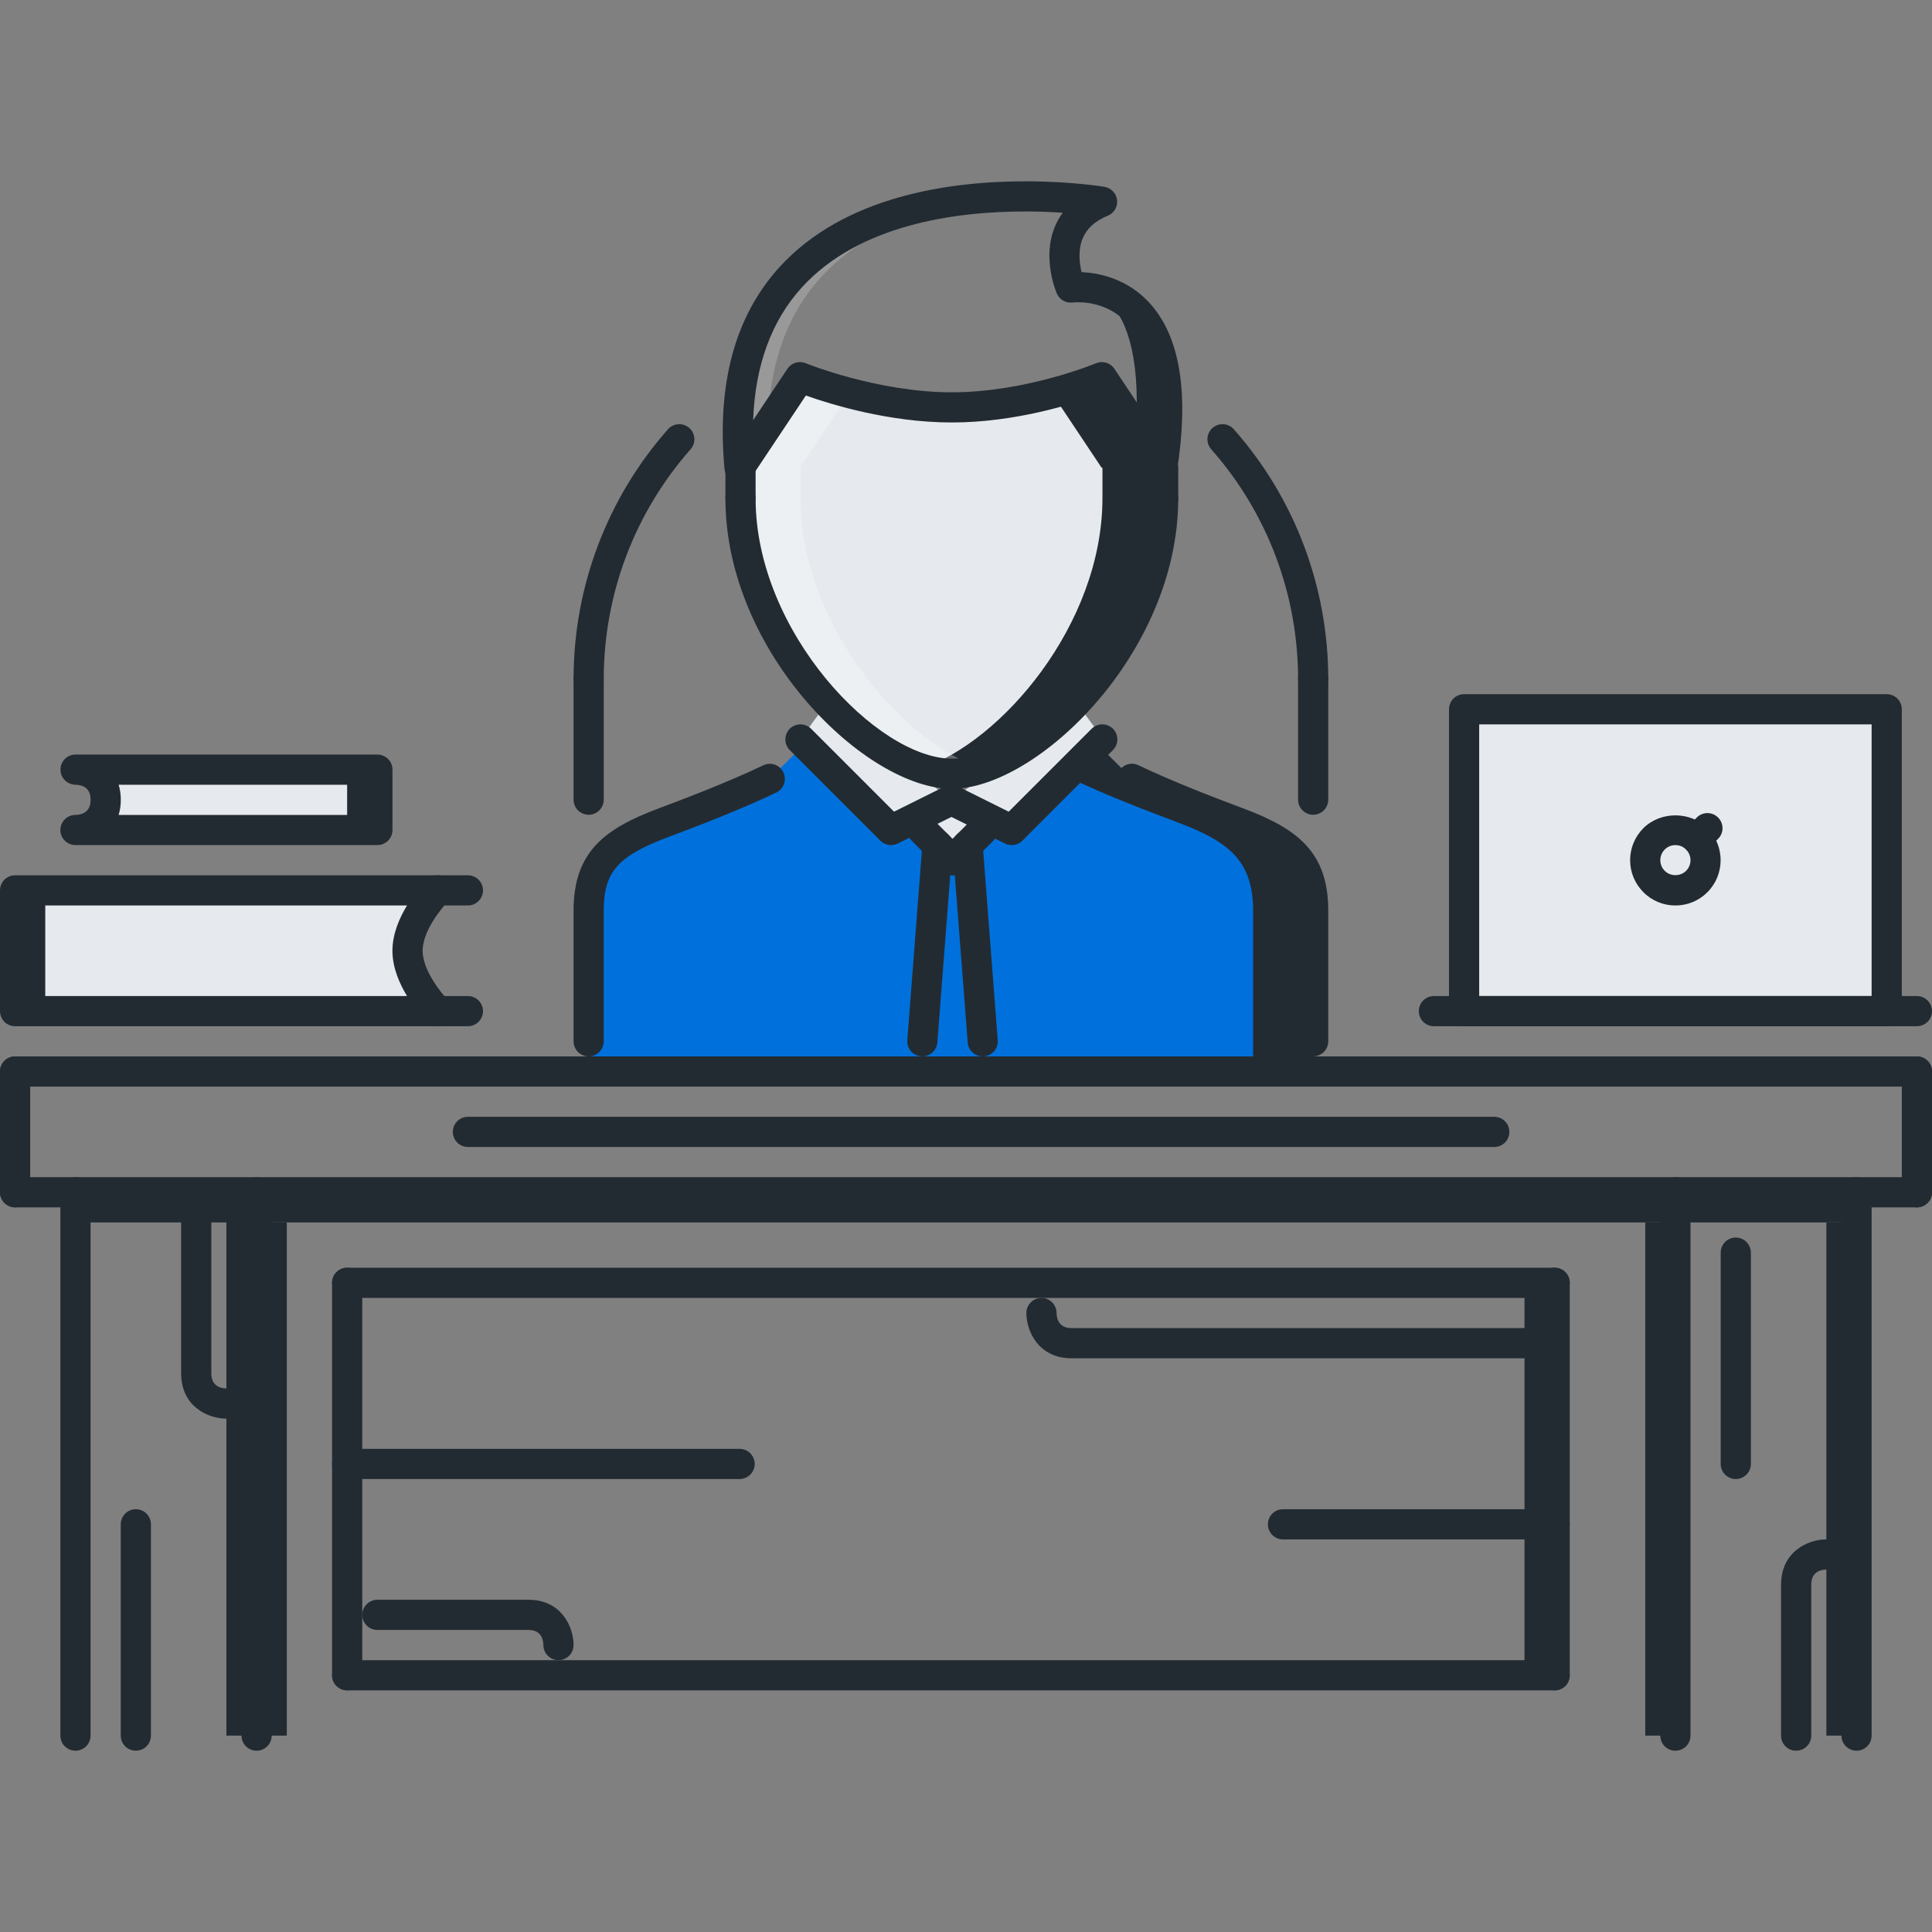 <svg width="40" height="40" viewBox="0 0 40 40" fill="none" xmlns="http://www.w3.org/2000/svg">
<rect x="0" y="0" width="40" height="40" fill="#808080" stroke="none"/>
<g clip-path="url(#clip0_1655_578)">
<path d="M30.312 14.684H39.062V20.934H30.312V14.684Z" fill="#E6E9ED"/>
<path d="M19.694 16.564L18.444 17.183L16.569 15.308L17.125 14.548L19.694 16.564ZM19.719 16.564L20.969 17.183L22.844 15.308L22.288 14.548L19.719 16.564Z" fill="#E6E9ED"/>
<path d="M22.162 5.952C22.162 5.952 23.714 5.651 23.519 8.876L24.057 9.683C24.694 5.596 22.162 5.952 22.162 5.952Z" fill="#232B32"/>
<g opacity="0.2">
<path d="M21.54 4.07C19.275 4.009 14.824 4.534 15.306 9.683L15.312 9.677L15.903 8.791C15.986 4.871 19.333 4.129 21.54 4.07Z" fill="white"/>
</g>
<path d="M24.075 10.314C24.075 13.283 21.369 16.021 19.7 16.021C18.038 16.021 15.325 13.283 15.325 10.314V9.683L15.312 9.677L16.556 7.808C16.556 7.808 18.081 8.433 19.7 8.433C21.325 8.433 22.807 7.808 22.807 7.808L24.057 9.683H24.075V10.314Z" fill="#E6E9ED"/>
<path d="M24.057 9.683L22.807 7.808C22.807 7.808 22.397 7.979 21.779 8.141L22.807 9.683H22.825V10.314C22.825 12.934 20.718 15.371 19.076 15.909C19.294 15.98 19.504 16.021 19.7 16.021C21.369 16.021 24.075 13.283 24.075 10.314V9.683L24.057 9.683Z" fill="#232B32"/>
<g opacity="0.3">
<path d="M16.575 10.314V9.683L16.562 9.677L17.588 8.138C16.968 7.977 16.556 7.808 16.556 7.808L15.312 9.677L15.325 9.683V10.314C15.325 13.283 18.038 16.021 19.7 16.021C19.896 16.021 20.107 15.98 20.327 15.909C18.688 15.372 16.575 12.934 16.575 10.314Z" fill="white"/>
</g>
<path d="M27.182 22.183H12.181V18.852C12.181 17.808 12.706 17.415 13.744 17.027C14.257 16.833 15.176 16.49 15.931 16.127L16.663 15.402L18.444 17.183L19.694 16.564L20.944 17.183L22.719 15.408L23.432 16.121C24.194 16.49 25.107 16.834 25.619 17.027C26.663 17.415 27.182 17.808 27.182 18.852V22.183H27.182Z" fill="#0071DC"/>
<path d="M25.944 18.852C25.944 17.808 25.419 17.415 24.382 17.027C23.87 16.833 22.951 16.49 22.194 16.127L22.091 16.024L22.713 15.402L23.444 16.127C24.201 16.49 25.12 16.833 25.632 17.027C26.669 17.415 27.194 17.808 27.194 18.852V22.183H25.944V21.558C25.944 21.558 25.944 19.889 25.944 18.852Z" fill="#232B32"/>
<path d="M19.141 16.646H20.255V17.496H19.141V16.646Z" fill="#E6E9ED"/>
<path d="M31.563 26.559H32.188V34.684H31.563V26.559ZM34.063 25.309H34.688V35.934H34.063V25.309ZM37.813 25.309H38.438V35.934H37.813V25.309ZM5.313 25.309H5.938V35.934H5.313V25.309Z" fill="#232B32"/>
<path d="M4.687 25.309H5.312V35.934H4.687V25.309ZM1.562 24.684H38.438V25.309H1.562V24.684Z" fill="#232B32"/>
<path d="M35.313 17.809C35.313 17.892 35.297 17.973 35.265 18.049C35.234 18.125 35.188 18.194 35.13 18.252C35.072 18.31 35.003 18.356 34.927 18.387C34.851 18.418 34.77 18.434 34.688 18.434C34.605 18.434 34.524 18.418 34.448 18.387C34.372 18.355 34.303 18.309 34.245 18.252C34.187 18.193 34.141 18.125 34.11 18.049C34.079 17.973 34.062 17.892 34.062 17.809C34.062 17.727 34.079 17.646 34.11 17.57C34.141 17.494 34.187 17.425 34.245 17.367C34.303 17.309 34.372 17.263 34.448 17.232C34.524 17.201 34.605 17.184 34.688 17.184C34.77 17.184 34.851 17.201 34.927 17.232C35.003 17.263 35.072 17.309 35.13 17.367C35.188 17.425 35.234 17.494 35.265 17.57C35.297 17.646 35.313 17.727 35.313 17.809Z" fill="#E6E9ED"/>
<path d="M9.063 18.434H0.312V20.934H9.063C9.063 20.934 8.437 20.309 8.437 19.684C8.438 19.059 9.063 18.434 9.063 18.434ZM1.563 17.184H7.813V15.934H1.563C1.563 15.934 2.188 15.934 2.188 16.559C2.188 17.184 1.563 17.184 1.563 17.184Z" fill="#E6E9ED"/>
<path d="M0.312 18.434H0.937V20.934H0.312V18.434ZM7.187 15.934H7.812V17.184H7.187V15.934Z" fill="#232B32"/>
<path d="M12.188 21.872C12.146 21.872 12.106 21.863 12.068 21.848C12.03 21.832 11.995 21.809 11.966 21.78C11.937 21.751 11.914 21.717 11.899 21.679C11.883 21.641 11.875 21.6 11.875 21.559V18.852C11.875 17.634 12.523 17.153 13.641 16.735C14.015 16.595 15.009 16.224 15.803 15.845C15.84 15.827 15.88 15.816 15.921 15.814C15.962 15.812 16.003 15.818 16.042 15.831C16.08 15.845 16.116 15.866 16.146 15.894C16.177 15.921 16.202 15.954 16.219 15.992C16.255 16.066 16.26 16.152 16.232 16.231C16.205 16.309 16.147 16.373 16.072 16.409C15.339 16.759 14.458 17.097 13.859 17.321C12.792 17.72 12.5 18.049 12.5 18.852V21.559C12.5 21.6 12.492 21.641 12.476 21.679C12.461 21.717 12.438 21.751 12.409 21.78C12.38 21.809 12.345 21.832 12.307 21.848C12.269 21.863 12.229 21.872 12.188 21.872ZM27.188 21.872C27.146 21.872 27.106 21.863 27.068 21.848C27.03 21.832 26.995 21.809 26.966 21.78C26.937 21.751 26.914 21.717 26.899 21.679C26.883 21.641 26.875 21.6 26.875 21.559V18.852C26.875 18.049 26.583 17.72 25.516 17.321C24.917 17.097 24.036 16.758 23.301 16.407C23.227 16.371 23.169 16.307 23.142 16.229C23.114 16.151 23.119 16.065 23.154 15.99C23.229 15.834 23.417 15.768 23.571 15.843C24.283 16.184 25.147 16.515 25.734 16.735C26.852 17.153 27.5 17.634 27.5 18.852V21.559C27.5 21.6 27.492 21.641 27.476 21.679C27.461 21.717 27.438 21.751 27.409 21.78C27.38 21.809 27.345 21.832 27.307 21.848C27.269 21.863 27.229 21.872 27.188 21.872ZM19.706 16.332C17.941 16.332 15.019 13.522 15.019 10.319C15.019 10.146 15.159 10.006 15.331 10.006C15.504 10.006 15.644 10.146 15.644 10.319C15.644 13.097 18.178 15.707 19.706 15.707C21.235 15.707 23.769 13.098 23.769 10.319C23.769 10.146 23.909 10.006 24.081 10.006C24.254 10.006 24.394 10.146 24.394 10.319C24.394 13.522 21.472 16.332 19.706 16.332ZM15.312 9.997C15.287 9.997 15.261 9.994 15.236 9.987C15.174 9.971 15.117 9.937 15.075 9.888C15.033 9.839 15.007 9.778 15.001 9.714C14.836 7.948 15.218 6.54 16.139 5.53C17.476 4.062 19.645 3.754 21.228 3.754C22.173 3.754 22.841 3.863 22.869 3.868C22.936 3.88 22.998 3.913 23.044 3.962C23.091 4.011 23.12 4.074 23.128 4.142C23.136 4.209 23.121 4.277 23.086 4.336C23.052 4.394 22.999 4.44 22.936 4.466C22.67 4.575 22.499 4.731 22.413 4.942C22.315 5.185 22.35 5.457 22.393 5.635C22.712 5.647 23.355 5.75 23.843 6.321C24.438 7.016 24.616 8.163 24.371 9.733C24.361 9.795 24.333 9.852 24.29 9.898C24.247 9.944 24.191 9.976 24.13 9.989C24.068 10.003 24.004 9.998 23.946 9.974C23.887 9.951 23.837 9.91 23.802 9.858L22.691 8.191C22.194 8.371 21.002 8.747 19.706 8.747C18.407 8.747 17.188 8.368 16.685 8.189L15.572 9.858C15.544 9.9 15.505 9.936 15.46 9.96C15.415 9.984 15.364 9.997 15.312 9.997ZM22.812 7.497C22.915 7.497 23.013 7.547 23.073 7.636L23.843 8.793C23.892 7.856 23.73 7.151 23.369 6.727C23.019 6.319 22.561 6.258 22.318 6.258C22.257 6.258 22.218 6.263 22.21 6.263C22.143 6.272 22.074 6.259 22.015 6.226C21.956 6.193 21.909 6.141 21.882 6.08C21.869 6.05 21.572 5.358 21.834 4.708C21.877 4.6 21.934 4.498 22.003 4.405C21.745 4.387 21.486 4.378 21.228 4.378C19.77 4.378 17.784 4.651 16.601 5.951C15.972 6.642 15.635 7.563 15.593 8.7L16.302 7.636C16.342 7.576 16.402 7.531 16.471 7.51C16.54 7.489 16.614 7.493 16.681 7.52C16.696 7.526 18.168 8.122 19.706 8.122C21.244 8.122 22.677 7.527 22.691 7.521C22.73 7.505 22.771 7.497 22.812 7.497Z" fill="#232B32"/>
<path d="M24.081 10.631C24.041 10.631 24 10.623 23.962 10.607C23.924 10.591 23.89 10.569 23.86 10.54C23.831 10.511 23.808 10.476 23.793 10.438C23.777 10.4 23.769 10.36 23.769 10.319V9.684C23.769 9.512 23.909 9.372 24.081 9.372C24.254 9.372 24.394 9.512 24.394 9.684V10.319C24.394 10.36 24.386 10.4 24.37 10.438C24.355 10.476 24.331 10.511 24.302 10.54C24.273 10.569 24.239 10.591 24.201 10.607C24.163 10.623 24.123 10.631 24.081 10.631ZM15.332 10.631C15.29 10.631 15.25 10.623 15.212 10.607C15.174 10.591 15.139 10.569 15.111 10.54C15.082 10.511 15.059 10.476 15.043 10.438C15.027 10.4 15.019 10.36 15.019 10.319V9.684C15.019 9.512 15.159 9.372 15.332 9.372C15.504 9.372 15.644 9.512 15.644 9.684V10.319C15.644 10.36 15.636 10.4 15.62 10.438C15.605 10.476 15.582 10.511 15.553 10.54C15.524 10.569 15.489 10.591 15.451 10.607C15.413 10.623 15.373 10.631 15.332 10.631ZM18.447 17.497C18.364 17.497 18.285 17.464 18.226 17.405L16.351 15.53C16.322 15.501 16.299 15.467 16.284 15.429C16.268 15.391 16.26 15.35 16.26 15.309C16.26 15.268 16.268 15.228 16.284 15.19C16.299 15.152 16.322 15.117 16.351 15.088C16.38 15.059 16.415 15.036 16.453 15.021C16.491 15.005 16.531 14.997 16.572 14.997C16.613 14.997 16.654 15.005 16.692 15.021C16.73 15.036 16.764 15.059 16.793 15.088L18.51 16.805L19.567 16.279C19.642 16.243 19.727 16.237 19.806 16.263C19.885 16.29 19.95 16.346 19.987 16.42C20.023 16.494 20.029 16.58 20.003 16.659C19.976 16.738 19.92 16.802 19.846 16.84L18.587 17.465C18.543 17.486 18.496 17.497 18.447 17.497Z" fill="#232B32"/>
<path d="M20.947 17.497C20.898 17.497 20.851 17.486 20.807 17.464L19.548 16.839C19.474 16.802 19.418 16.737 19.391 16.659C19.365 16.58 19.37 16.494 19.407 16.42C19.444 16.346 19.509 16.29 19.588 16.263C19.666 16.237 19.752 16.242 19.827 16.279L20.884 16.805L22.601 15.088C22.63 15.059 22.664 15.036 22.702 15.021C22.74 15.005 22.78 14.997 22.822 14.997C22.863 14.997 22.903 15.005 22.941 15.021C22.979 15.036 23.013 15.059 23.042 15.088C23.071 15.117 23.095 15.152 23.11 15.19C23.126 15.227 23.134 15.268 23.134 15.309C23.134 15.35 23.126 15.391 23.11 15.429C23.095 15.467 23.071 15.501 23.042 15.53L21.168 17.405C21.139 17.434 21.104 17.457 21.066 17.473C21.028 17.489 20.988 17.497 20.947 17.497ZM19.721 18.122C19.68 18.122 19.639 18.114 19.601 18.098C19.563 18.082 19.529 18.059 19.5 18.03L18.875 17.405C18.846 17.376 18.823 17.342 18.807 17.304C18.791 17.266 18.783 17.225 18.783 17.184C18.783 17.143 18.791 17.103 18.807 17.065C18.823 17.027 18.846 16.992 18.875 16.963C18.904 16.934 18.938 16.911 18.976 16.896C19.014 16.88 19.055 16.872 19.096 16.872C19.137 16.872 19.178 16.88 19.215 16.896C19.253 16.911 19.288 16.934 19.317 16.963L19.942 17.588C19.986 17.632 20.015 17.688 20.028 17.748C20.04 17.809 20.034 17.872 20.01 17.929C19.986 17.986 19.946 18.035 19.895 18.069C19.843 18.104 19.783 18.122 19.721 18.122Z" fill="#232B32"/>
<path d="M19.721 18.122C19.659 18.122 19.599 18.104 19.547 18.069C19.496 18.035 19.456 17.986 19.432 17.929C19.409 17.872 19.402 17.809 19.415 17.748C19.427 17.688 19.456 17.632 19.5 17.588L20.125 16.963C20.154 16.934 20.189 16.911 20.226 16.896C20.264 16.88 20.305 16.872 20.346 16.872C20.387 16.872 20.428 16.88 20.466 16.896C20.503 16.911 20.538 16.934 20.567 16.963C20.596 16.992 20.619 17.027 20.635 17.065C20.651 17.103 20.659 17.143 20.659 17.184C20.659 17.225 20.651 17.266 20.635 17.304C20.619 17.342 20.596 17.376 20.567 17.405L19.942 18.03C19.913 18.059 19.879 18.082 19.841 18.098C19.803 18.114 19.762 18.122 19.721 18.122Z" fill="#232B32"/>
<path d="M19.097 21.872C19.088 21.872 19.08 21.872 19.072 21.87C19.032 21.867 18.992 21.856 18.955 21.838C18.918 21.82 18.886 21.794 18.859 21.763C18.832 21.732 18.812 21.696 18.799 21.657C18.787 21.618 18.782 21.577 18.785 21.536L19.097 17.473C19.11 17.3 19.277 17.159 19.433 17.186C19.474 17.189 19.513 17.2 19.55 17.218C19.587 17.237 19.619 17.262 19.646 17.293C19.673 17.325 19.693 17.361 19.706 17.4C19.718 17.439 19.723 17.48 19.72 17.521L19.407 21.583C19.401 21.662 19.366 21.735 19.308 21.788C19.251 21.842 19.175 21.871 19.097 21.872Z" fill="#232B32"/>
<path d="M20.345 21.871C20.267 21.871 20.191 21.842 20.134 21.788C20.076 21.735 20.041 21.662 20.035 21.583L19.722 17.52C19.719 17.48 19.724 17.439 19.737 17.399C19.749 17.36 19.77 17.324 19.796 17.293C19.823 17.262 19.856 17.237 19.892 17.218C19.929 17.2 19.969 17.189 20.01 17.185C20.165 17.157 20.331 17.3 20.345 17.473L20.657 21.536C20.661 21.577 20.656 21.618 20.643 21.657C20.63 21.696 20.61 21.732 20.583 21.763C20.557 21.794 20.524 21.82 20.487 21.838C20.451 21.856 20.411 21.867 20.37 21.87C20.362 21.871 20.354 21.871 20.345 21.871ZM39.687 22.497H0.312C0.271 22.497 0.231 22.489 0.193 22.473C0.155 22.457 0.12 22.434 0.091 22.405C0.062 22.376 0.039 22.342 0.024 22.304C0.008 22.266 -8.17653e-05 22.225 6.28015e-07 22.184C6.27462e-05 22.101 0.033 22.022 0.092 21.963C0.15 21.904 0.23 21.872 0.312 21.872H39.687C39.77 21.872 39.85 21.904 39.908 21.963C39.967 22.022 40 22.101 40 22.184C40 22.225 39.992 22.266 39.976 22.304C39.961 22.342 39.938 22.376 39.909 22.405C39.88 22.434 39.845 22.457 39.807 22.473C39.769 22.489 39.728 22.497 39.687 22.497Z" fill="#232B32"/>
<path d="M0.312 24.997C0.271 24.997 0.231 24.989 0.193 24.973C0.155 24.957 0.12 24.934 0.091 24.905C0.062 24.876 0.039 24.842 0.024 24.804C0.008 24.766 -7.16096e-05 24.725 4.80929e-07 24.684V22.184C6.25991e-05 22.101 0.033 22.022 0.092 21.963C0.15 21.905 0.23 21.872 0.312 21.872C0.395 21.872 0.475 21.905 0.533 21.963C0.592 22.022 0.625 22.101 0.625 22.184V24.684C0.625 24.725 0.617 24.766 0.601 24.804C0.586 24.842 0.563 24.876 0.534 24.905C0.505 24.934 0.47 24.957 0.432 24.973C0.394 24.989 0.354 24.997 0.312 24.997Z" fill="#232B32"/>
<path d="M39.687 24.997H0.312C0.271 24.997 0.231 24.989 0.193 24.973C0.155 24.957 0.12 24.934 0.091 24.905C0.062 24.876 0.039 24.842 0.024 24.804C0.008 24.766 -7.16096e-05 24.725 4.80929e-07 24.684C6.25991e-05 24.601 0.033 24.522 0.092 24.463C0.15 24.405 0.23 24.372 0.312 24.372H39.687C39.77 24.372 39.85 24.405 39.908 24.463C39.967 24.522 40 24.601 40 24.684C40 24.725 39.992 24.766 39.976 24.804C39.961 24.842 39.938 24.876 39.909 24.905C39.88 24.934 39.845 24.957 39.807 24.973C39.769 24.989 39.728 24.997 39.687 24.997Z" fill="#232B32"/>
<path d="M39.688 24.997C39.646 24.997 39.606 24.989 39.568 24.973C39.53 24.957 39.495 24.934 39.466 24.905C39.437 24.876 39.414 24.842 39.399 24.804C39.383 24.766 39.375 24.725 39.375 24.684V22.184C39.375 22.101 39.408 22.022 39.467 21.963C39.525 21.905 39.605 21.872 39.688 21.872C39.77 21.872 39.85 21.905 39.908 21.963C39.967 22.022 40 22.101 40 22.184V24.684C40 24.725 39.992 24.766 39.976 24.804C39.961 24.842 39.938 24.876 39.909 24.905C39.88 24.934 39.845 24.957 39.807 24.973C39.769 24.989 39.728 24.997 39.688 24.997ZM34.687 36.246C34.646 36.247 34.606 36.239 34.568 36.223C34.53 36.207 34.495 36.184 34.466 36.155C34.437 36.126 34.414 36.092 34.399 36.054C34.383 36.016 34.375 35.975 34.375 35.934V24.684C34.375 24.601 34.408 24.522 34.467 24.463C34.525 24.405 34.605 24.372 34.687 24.372C34.77 24.372 34.85 24.405 34.908 24.463C34.967 24.522 35 24.601 35 24.684V35.934C35 35.975 34.992 36.016 34.976 36.054C34.961 36.092 34.938 36.126 34.909 36.155C34.88 36.184 34.845 36.207 34.807 36.223C34.769 36.239 34.728 36.247 34.687 36.246ZM38.438 36.246C38.397 36.247 38.356 36.239 38.318 36.223C38.28 36.207 38.245 36.184 38.216 36.155C38.187 36.126 38.164 36.092 38.149 36.054C38.133 36.016 38.125 35.975 38.125 35.934V24.684C38.125 24.512 38.265 24.372 38.438 24.372C38.52 24.372 38.6 24.405 38.658 24.463C38.717 24.522 38.75 24.601 38.75 24.684V35.934C38.75 35.975 38.742 36.016 38.726 36.054C38.711 36.092 38.688 36.126 38.659 36.155C38.63 36.184 38.595 36.207 38.557 36.223C38.519 36.239 38.479 36.247 38.438 36.246ZM1.563 36.246C1.521 36.247 1.481 36.239 1.443 36.223C1.405 36.207 1.37 36.184 1.341 36.155C1.312 36.126 1.289 36.092 1.274 36.054C1.258 36.016 1.25 35.975 1.25 35.934V24.684C1.25 24.601 1.283 24.522 1.342 24.463C1.4 24.405 1.48 24.372 1.563 24.372C1.645 24.372 1.725 24.405 1.783 24.463C1.842 24.522 1.875 24.601 1.875 24.684V35.934C1.875 35.975 1.867 36.016 1.851 36.054C1.836 36.092 1.813 36.126 1.784 36.155C1.755 36.184 1.72 36.207 1.682 36.223C1.644 36.239 1.604 36.247 1.563 36.246ZM5.312 36.246C5.271 36.247 5.231 36.239 5.193 36.223C5.155 36.207 5.12 36.184 5.091 36.155C5.062 36.126 5.039 36.092 5.024 36.054C5.008 36.016 5 35.975 5 35.934V24.684C5 24.601 5.033 24.522 5.092 24.463C5.15 24.405 5.23 24.372 5.312 24.372C5.395 24.372 5.475 24.405 5.533 24.463C5.592 24.522 5.625 24.601 5.625 24.684V35.934C5.625 35.975 5.617 36.016 5.601 36.054C5.586 36.092 5.563 36.126 5.534 36.155C5.505 36.184 5.47 36.207 5.432 36.223C5.394 36.239 5.354 36.247 5.312 36.246ZM32.188 26.872H7.187C7.146 26.872 7.106 26.864 7.068 26.848C7.03 26.832 6.995 26.809 6.966 26.78C6.937 26.751 6.914 26.717 6.899 26.679C6.883 26.641 6.875 26.6 6.875 26.559C6.875 26.476 6.908 26.397 6.967 26.338C7.025 26.28 7.105 26.247 7.187 26.247H32.188C32.27 26.247 32.35 26.28 32.408 26.338C32.467 26.397 32.5 26.476 32.5 26.559C32.5 26.6 32.492 26.641 32.476 26.679C32.461 26.717 32.438 26.751 32.409 26.78C32.38 26.809 32.345 26.832 32.307 26.848C32.269 26.864 32.229 26.872 32.188 26.872ZM32.188 34.997H7.187C7.146 34.997 7.106 34.989 7.068 34.973C7.03 34.957 6.995 34.934 6.966 34.905C6.937 34.876 6.914 34.842 6.899 34.804C6.883 34.766 6.875 34.725 6.875 34.684C6.875 34.601 6.908 34.522 6.967 34.463C7.025 34.405 7.105 34.372 7.187 34.372H32.188C32.27 34.372 32.35 34.405 32.408 34.463C32.467 34.522 32.5 34.601 32.5 34.684C32.5 34.725 32.492 34.766 32.476 34.804C32.461 34.842 32.438 34.876 32.409 34.905C32.38 34.934 32.345 34.957 32.307 34.973C32.269 34.989 32.229 34.997 32.188 34.997Z" fill="#232B32"/>
<path d="M7.187 34.996C7.146 34.997 7.106 34.989 7.068 34.973C7.03 34.957 6.995 34.934 6.966 34.905C6.937 34.876 6.914 34.842 6.899 34.804C6.883 34.766 6.875 34.725 6.875 34.684V26.559C6.875 26.476 6.908 26.397 6.967 26.338C7.025 26.279 7.105 26.247 7.187 26.247C7.27 26.247 7.35 26.279 7.408 26.338C7.467 26.397 7.5 26.476 7.5 26.559V34.684C7.5 34.725 7.492 34.766 7.476 34.804C7.461 34.842 7.438 34.876 7.409 34.905C7.38 34.934 7.345 34.957 7.307 34.973C7.269 34.989 7.229 34.997 7.187 34.996ZM32.188 34.996C32.147 34.997 32.106 34.989 32.068 34.973C32.03 34.957 31.995 34.934 31.966 34.905C31.937 34.876 31.914 34.842 31.899 34.804C31.883 34.766 31.875 34.725 31.875 34.684V26.559C31.875 26.476 31.908 26.397 31.967 26.338C32.025 26.279 32.105 26.247 32.188 26.247C32.27 26.247 32.35 26.28 32.408 26.338C32.467 26.397 32.5 26.476 32.5 26.559V34.684C32.5 34.725 32.492 34.766 32.476 34.804C32.461 34.842 32.438 34.876 32.409 34.905C32.38 34.934 32.345 34.957 32.307 34.973C32.269 34.989 32.229 34.997 32.188 34.996ZM2.812 36.246C2.771 36.246 2.731 36.239 2.693 36.223C2.655 36.207 2.62 36.184 2.591 36.155C2.562 36.126 2.539 36.092 2.524 36.054C2.508 36.016 2.5 35.975 2.5 35.934V31.559C2.5 31.476 2.533 31.397 2.592 31.338C2.65 31.279 2.73 31.247 2.812 31.247C2.895 31.247 2.975 31.279 3.033 31.338C3.092 31.397 3.125 31.476 3.125 31.559V35.934C3.125 35.975 3.117 36.016 3.101 36.054C3.086 36.092 3.063 36.126 3.034 36.155C3.005 36.184 2.97 36.207 2.932 36.223C2.894 36.239 2.854 36.246 2.812 36.246ZM4.688 29.372C4.311 29.372 3.75 29.122 3.75 28.434V25.309C3.75 25.226 3.783 25.147 3.842 25.088C3.9 25.029 3.98 24.997 4.063 24.997C4.145 24.997 4.225 25.029 4.283 25.088C4.342 25.147 4.375 25.226 4.375 25.309V28.434C4.375 28.686 4.547 28.743 4.691 28.747C4.862 28.751 5 28.892 4.998 29.063C4.996 29.235 4.858 29.372 4.688 29.372ZM37.188 36.246C37.146 36.246 37.106 36.239 37.068 36.223C37.03 36.207 36.995 36.184 36.966 36.155C36.937 36.126 36.914 36.092 36.899 36.054C36.883 36.016 36.875 35.975 36.875 35.934V32.809C36.875 32.122 37.436 31.871 37.813 31.871C37.895 31.872 37.975 31.904 38.033 31.963C38.092 32.022 38.125 32.101 38.125 32.184C38.125 32.225 38.117 32.266 38.101 32.304C38.086 32.342 38.063 32.376 38.034 32.405C38.005 32.434 37.97 32.457 37.932 32.473C37.894 32.489 37.854 32.496 37.813 32.496C37.672 32.5 37.5 32.557 37.5 32.809V35.934C37.5 35.975 37.492 36.016 37.476 36.054C37.461 36.092 37.438 36.126 37.409 36.155C37.38 36.184 37.345 36.207 37.307 36.223C37.269 36.239 37.228 36.246 37.188 36.246Z" fill="#232B32"/>
<path d="M11.563 34.371C11.521 34.372 11.481 34.364 11.443 34.348C11.405 34.332 11.37 34.309 11.341 34.28C11.312 34.251 11.289 34.217 11.274 34.179C11.258 34.141 11.25 34.1 11.25 34.059C11.246 33.919 11.189 33.746 10.938 33.746H7.813C7.771 33.746 7.731 33.739 7.693 33.723C7.655 33.707 7.62 33.684 7.591 33.655C7.562 33.626 7.539 33.592 7.524 33.554C7.508 33.516 7.5 33.475 7.5 33.434C7.5 33.351 7.533 33.272 7.592 33.213C7.65 33.154 7.73 33.122 7.813 33.121H10.938C11.625 33.121 11.875 33.683 11.875 34.059C11.875 34.1 11.867 34.141 11.851 34.179C11.836 34.217 11.813 34.251 11.784 34.28C11.755 34.309 11.72 34.332 11.682 34.348C11.644 34.364 11.604 34.372 11.563 34.371ZM31.562 28.122H22.188C21.5 28.122 21.25 27.561 21.25 27.184C21.25 27.012 21.39 26.872 21.563 26.872C21.735 26.872 21.875 27.012 21.875 27.184C21.879 27.325 21.936 27.497 22.188 27.497H31.562C31.645 27.497 31.725 27.53 31.783 27.588C31.842 27.647 31.875 27.726 31.875 27.809C31.875 27.85 31.867 27.891 31.851 27.929C31.836 27.967 31.813 28.001 31.784 28.03C31.755 28.059 31.72 28.082 31.682 28.098C31.644 28.114 31.604 28.122 31.562 28.122ZM35.938 30.622C35.897 30.622 35.856 30.614 35.818 30.598C35.78 30.582 35.745 30.559 35.716 30.53C35.687 30.501 35.664 30.467 35.649 30.429C35.633 30.391 35.625 30.35 35.625 30.309V25.934C35.625 25.851 35.658 25.772 35.717 25.713C35.775 25.654 35.855 25.622 35.938 25.622C36.02 25.622 36.1 25.654 36.158 25.713C36.217 25.772 36.25 25.851 36.25 25.934V30.309C36.25 30.35 36.242 30.391 36.227 30.429C36.211 30.467 36.188 30.501 36.159 30.53C36.13 30.559 36.095 30.582 36.057 30.598C36.019 30.614 35.979 30.622 35.938 30.622ZM15.313 30.622H7.188C7.146 30.622 7.106 30.614 7.068 30.598C7.03 30.582 6.995 30.559 6.966 30.53C6.937 30.501 6.914 30.467 6.899 30.429C6.883 30.391 6.875 30.35 6.875 30.309C6.875 30.226 6.908 30.147 6.967 30.088C7.025 30.03 7.105 29.997 7.188 29.997H15.312C15.395 29.997 15.475 30.03 15.533 30.088C15.592 30.147 15.625 30.226 15.625 30.309C15.625 30.35 15.617 30.391 15.601 30.429C15.586 30.467 15.563 30.501 15.534 30.53C15.505 30.559 15.47 30.582 15.432 30.598C15.394 30.614 15.354 30.622 15.313 30.622ZM32.188 31.872H26.563C26.522 31.872 26.481 31.864 26.443 31.848C26.405 31.832 26.371 31.809 26.341 31.78C26.312 31.751 26.29 31.717 26.274 31.679C26.258 31.641 26.25 31.6 26.25 31.559C26.25 31.476 26.283 31.397 26.342 31.338C26.4 31.279 26.48 31.247 26.563 31.247H32.188C32.27 31.247 32.35 31.28 32.408 31.338C32.467 31.397 32.5 31.476 32.5 31.559C32.5 31.6 32.492 31.641 32.476 31.679C32.461 31.717 32.438 31.751 32.409 31.78C32.38 31.809 32.345 31.832 32.307 31.848C32.269 31.863 32.229 31.872 32.188 31.872ZM27.188 16.869C27.147 16.869 27.106 16.861 27.068 16.845C27.03 16.829 26.996 16.806 26.967 16.777C26.938 16.748 26.915 16.714 26.899 16.676C26.883 16.638 26.875 16.597 26.875 16.556V14.059C26.875 13.886 27.015 13.747 27.188 13.747C27.36 13.747 27.5 13.886 27.5 14.059V16.556C27.5 16.729 27.36 16.869 27.188 16.869Z" fill="#232B32"/>
<path d="M27.188 14.372C27.146 14.372 27.106 14.364 27.068 14.348C27.03 14.332 26.995 14.309 26.966 14.28C26.938 14.251 26.914 14.217 26.899 14.179C26.883 14.141 26.875 14.101 26.875 14.059C26.875 12.303 26.237 10.614 25.077 9.302C25.022 9.24 24.994 9.158 24.999 9.075C25.005 8.993 25.042 8.915 25.104 8.86C25.135 8.833 25.171 8.812 25.21 8.799C25.249 8.786 25.29 8.78 25.331 8.783C25.372 8.785 25.412 8.796 25.449 8.814C25.486 8.832 25.518 8.857 25.546 8.888C26.806 10.314 27.5 12.151 27.5 14.059C27.5 14.101 27.492 14.141 27.476 14.179C27.461 14.217 27.438 14.251 27.409 14.28C27.38 14.309 27.345 14.332 27.307 14.348C27.269 14.364 27.229 14.372 27.188 14.372ZM12.188 16.869C12.146 16.869 12.106 16.861 12.068 16.845C12.03 16.829 11.995 16.806 11.966 16.777C11.937 16.748 11.914 16.714 11.899 16.676C11.883 16.638 11.875 16.597 11.875 16.556V14.059C11.875 13.887 12.015 13.747 12.188 13.747C12.36 13.747 12.5 13.887 12.5 14.059V16.556C12.5 16.597 12.492 16.638 12.476 16.676C12.46 16.714 12.438 16.748 12.409 16.777C12.38 16.806 12.345 16.829 12.307 16.845C12.269 16.861 12.229 16.869 12.188 16.869Z" fill="#232B32"/>
<path d="M12.188 14.372C12.146 14.372 12.106 14.364 12.068 14.348C12.03 14.332 11.995 14.309 11.966 14.28C11.938 14.251 11.915 14.217 11.899 14.179C11.883 14.141 11.875 14.1 11.875 14.059C11.875 12.151 12.569 10.314 13.829 8.888C13.857 8.857 13.889 8.832 13.926 8.814C13.963 8.796 14.003 8.785 14.044 8.783C14.085 8.78 14.126 8.786 14.165 8.799C14.204 8.812 14.24 8.833 14.271 8.86C14.333 8.915 14.37 8.993 14.376 9.075C14.381 9.158 14.353 9.239 14.298 9.302C13.139 10.614 12.5 12.303 12.5 14.059C12.5 14.1 12.492 14.141 12.476 14.179C12.46 14.217 12.438 14.251 12.409 14.28C12.38 14.309 12.345 14.332 12.307 14.348C12.269 14.364 12.229 14.372 12.188 14.372ZM9.062 21.247H0.312C0.271 21.247 0.231 21.239 0.193 21.223C0.155 21.207 0.12 21.184 0.091 21.155C0.062 21.126 0.039 21.092 0.024 21.054C0.008 21.016 -7.16096e-05 20.975 4.80929e-07 20.934V18.434C-3.03484e-05 18.393 0.008 18.353 0.024 18.315C0.039 18.277 0.062 18.242 0.091 18.213C0.12 18.184 0.155 18.161 0.193 18.145C0.231 18.13 0.271 18.122 0.312 18.122H9.062C9.189 18.122 9.302 18.198 9.351 18.315C9.374 18.372 9.381 18.434 9.369 18.495C9.357 18.555 9.327 18.611 9.284 18.655C9.135 18.805 8.75 19.281 8.75 19.684C8.75 20.088 9.135 20.564 9.284 20.714C9.327 20.758 9.357 20.814 9.369 20.874C9.381 20.934 9.374 20.997 9.351 21.054C9.327 21.111 9.287 21.16 9.236 21.194C9.185 21.228 9.124 21.247 9.062 21.247ZM0.625 20.622H8.427C8.268 20.361 8.125 20.03 8.125 19.684C8.125 19.338 8.268 19.008 8.427 18.747H0.625V20.622Z" fill="#232B32"/>
<path d="M9.687 18.747H9.062C9.021 18.747 8.981 18.739 8.943 18.723C8.905 18.707 8.87 18.684 8.841 18.655C8.812 18.626 8.789 18.592 8.774 18.554C8.758 18.516 8.75 18.475 8.75 18.434C8.75 18.393 8.758 18.353 8.774 18.315C8.789 18.277 8.812 18.242 8.841 18.213C8.87 18.184 8.905 18.161 8.943 18.146C8.981 18.13 9.021 18.122 9.062 18.122H9.687C9.728 18.122 9.769 18.13 9.807 18.146C9.845 18.161 9.879 18.184 9.908 18.213C9.938 18.242 9.961 18.277 9.976 18.315C9.992 18.353 10 18.393 10 18.434C10 18.475 9.992 18.516 9.976 18.554C9.96 18.592 9.937 18.626 9.908 18.655C9.879 18.684 9.845 18.707 9.807 18.723C9.769 18.739 9.728 18.747 9.687 18.747ZM9.687 21.247H9.062C9.021 21.247 8.981 21.239 8.943 21.223C8.905 21.207 8.87 21.184 8.841 21.155C8.812 21.126 8.789 21.092 8.774 21.054C8.758 21.016 8.75 20.975 8.75 20.934C8.75 20.851 8.783 20.772 8.842 20.713C8.9 20.655 8.98 20.622 9.062 20.622H9.687C9.77 20.622 9.85 20.655 9.908 20.713C9.967 20.772 10 20.851 10 20.934C10 20.975 9.992 21.016 9.976 21.054C9.961 21.092 9.938 21.126 9.909 21.155C9.88 21.184 9.845 21.207 9.807 21.223C9.769 21.239 9.728 21.247 9.687 21.247ZM7.813 17.497H1.563C1.39 17.497 1.25 17.357 1.25 17.184C1.25 17.012 1.39 16.872 1.563 16.872C1.703 16.868 1.876 16.811 1.876 16.559C1.876 16.308 1.704 16.25 1.56 16.247C1.478 16.245 1.4 16.212 1.343 16.154C1.285 16.096 1.253 16.018 1.252 15.936C1.252 15.854 1.283 15.776 1.34 15.717C1.397 15.658 1.475 15.624 1.556 15.622H7.813C7.854 15.622 7.895 15.63 7.933 15.646C7.971 15.661 8.005 15.684 8.034 15.713C8.063 15.742 8.086 15.777 8.102 15.815C8.118 15.853 8.126 15.893 8.126 15.934V17.184C8.126 17.225 8.118 17.266 8.102 17.304C8.086 17.342 8.063 17.376 8.034 17.405C8.005 17.434 7.971 17.457 7.933 17.473C7.895 17.489 7.854 17.497 7.813 17.497ZM2.456 16.872H7.501V16.247H2.456C2.485 16.339 2.501 16.443 2.501 16.559C2.501 16.676 2.485 16.78 2.456 16.872ZM39.062 21.247H30.312C30.271 21.247 30.231 21.239 30.193 21.223C30.155 21.207 30.12 21.184 30.091 21.155C30.062 21.126 30.039 21.092 30.023 21.054C30.008 21.016 30 20.975 30 20.934V14.684C30 14.643 30.008 14.603 30.024 14.565C30.039 14.527 30.062 14.492 30.091 14.463C30.12 14.434 30.155 14.411 30.193 14.396C30.231 14.38 30.271 14.372 30.312 14.372H39.062C39.103 14.372 39.144 14.38 39.182 14.396C39.22 14.411 39.254 14.434 39.283 14.463C39.312 14.492 39.336 14.527 39.351 14.565C39.367 14.603 39.375 14.643 39.375 14.684V20.934C39.375 20.975 39.367 21.016 39.351 21.054C39.336 21.092 39.313 21.126 39.284 21.155C39.255 21.184 39.22 21.207 39.182 21.223C39.144 21.239 39.103 21.247 39.062 21.247ZM30.625 20.622H38.75V14.997H30.625V20.622Z" fill="#232B32"/>
<path d="M39.688 21.247H29.688C29.646 21.247 29.606 21.239 29.568 21.223C29.53 21.207 29.495 21.184 29.466 21.155C29.437 21.126 29.414 21.092 29.399 21.054C29.383 21.016 29.375 20.975 29.375 20.934C29.375 20.851 29.408 20.772 29.467 20.713C29.525 20.655 29.605 20.622 29.688 20.622H39.688C39.77 20.622 39.85 20.655 39.908 20.713C39.967 20.772 40 20.851 40 20.934C40 20.975 39.992 21.016 39.976 21.054C39.961 21.092 39.938 21.126 39.909 21.155C39.88 21.184 39.845 21.207 39.807 21.223C39.769 21.239 39.728 21.247 39.688 21.247ZM34.687 18.747C34.564 18.747 34.442 18.723 34.328 18.676C34.215 18.629 34.111 18.56 34.025 18.472C33.848 18.295 33.75 18.06 33.75 17.809C33.75 17.559 33.848 17.323 34.025 17.146C34.379 16.793 34.996 16.793 35.35 17.146C35.715 17.513 35.715 18.107 35.35 18.472C35.264 18.559 35.16 18.629 35.046 18.676C34.933 18.723 34.811 18.747 34.687 18.747ZM34.687 17.497C34.646 17.497 34.606 17.505 34.568 17.52C34.53 17.536 34.495 17.559 34.467 17.588C34.437 17.617 34.414 17.652 34.399 17.69C34.383 17.728 34.375 17.768 34.375 17.809C34.375 17.893 34.407 17.971 34.467 18.03C34.584 18.148 34.789 18.149 34.908 18.03C34.967 17.972 35 17.892 35 17.809C35 17.727 34.967 17.647 34.908 17.588C34.879 17.559 34.845 17.536 34.807 17.52C34.769 17.505 34.728 17.497 34.687 17.497Z" fill="#232B32"/>
<path d="M35.13 17.68C35.068 17.68 35.007 17.662 34.956 17.627C34.904 17.593 34.864 17.544 34.841 17.487C34.817 17.43 34.811 17.367 34.823 17.307C34.835 17.246 34.865 17.19 34.908 17.147L35.13 16.926C35.158 16.897 35.193 16.874 35.231 16.858C35.269 16.842 35.309 16.834 35.35 16.834C35.391 16.834 35.432 16.842 35.47 16.858C35.508 16.874 35.542 16.897 35.571 16.926C35.6 16.955 35.623 16.989 35.639 17.027C35.655 17.065 35.663 17.105 35.663 17.147C35.663 17.188 35.655 17.228 35.639 17.266C35.623 17.304 35.6 17.338 35.571 17.367L35.35 17.588C35.321 17.617 35.287 17.64 35.249 17.656C35.211 17.672 35.17 17.68 35.13 17.68ZM30.938 23.747H9.687C9.646 23.747 9.606 23.739 9.568 23.723C9.53 23.707 9.495 23.684 9.466 23.655C9.437 23.626 9.414 23.592 9.399 23.554C9.383 23.516 9.375 23.475 9.375 23.434C9.375 23.351 9.408 23.272 9.467 23.213C9.525 23.155 9.605 23.122 9.687 23.122H30.938C31.02 23.122 31.1 23.155 31.158 23.213C31.217 23.272 31.25 23.351 31.25 23.434C31.25 23.475 31.242 23.516 31.226 23.554C31.211 23.592 31.188 23.626 31.159 23.655C31.13 23.684 31.095 23.707 31.057 23.723C31.019 23.739 30.979 23.747 30.938 23.747Z" fill="#232B32"/>
</g>
<defs>
<clipPath id="clip0_1655_578">
<rect width="40" height="40" fill="white"/>
</clipPath>
</defs>
</svg>
